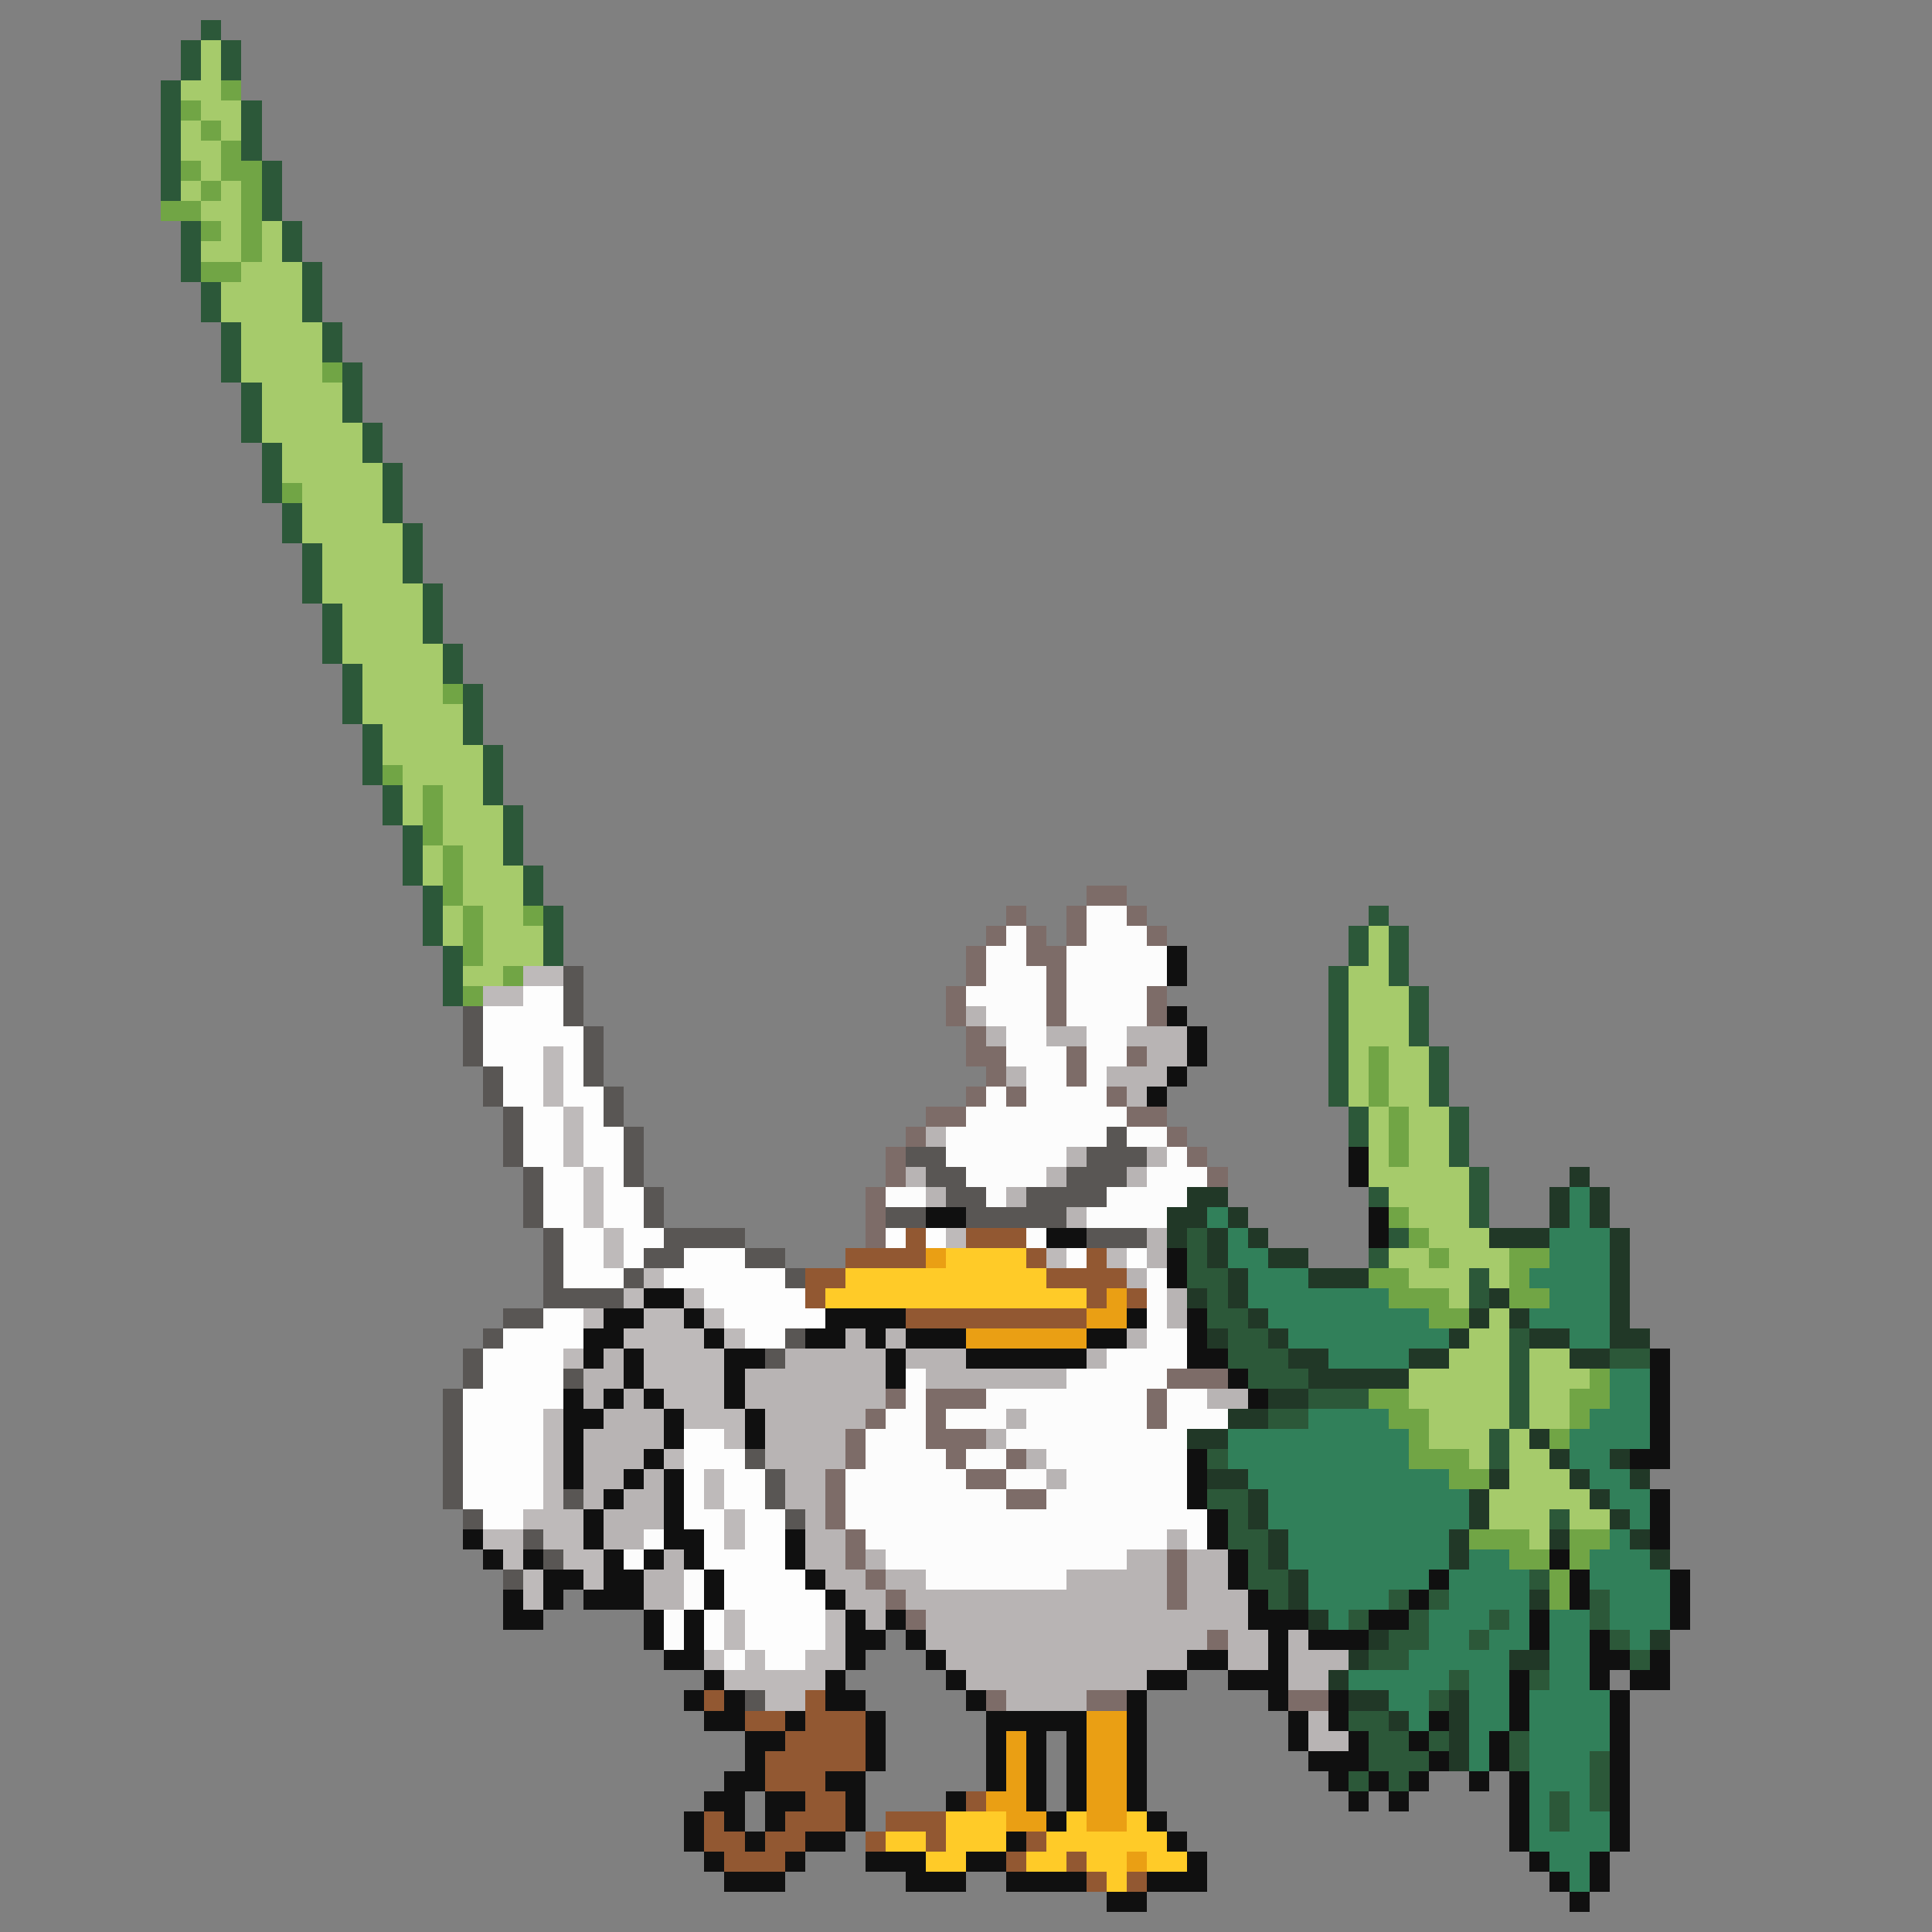 <svg xmlns="http://www.w3.org/2000/svg" viewBox="0 -0.5 96 96" shape-rendering="crispEdges">
<rect x="0" y="-0.5" width="96" height="96" fill="#808080" stroke="none"/>
<path stroke="#2c5839" d="M10 1h1M9 2h1M11 2h1M9 3h1M11 3h1M8 4h1M8 5h1M12 5h1M8 6h1M12 6h1M8 7h1M12 7h1M8 8h1M13 8h1M8 9h1M13 9h1M13 10h1M9 11h1M14 11h1M9 12h1M14 12h1M9 13h1M15 13h1M10 14h1M15 14h1M10 15h1M15 15h1M11 16h1M16 16h1M11 17h1M16 17h1M11 18h1M17 18h1M12 19h1M17 19h1M12 20h1M17 20h1M12 21h1M18 21h1M13 22h1M18 22h1M13 23h1M19 23h1M13 24h1M19 24h1M14 25h1M19 25h1M14 26h1M20 26h1M15 27h1M20 27h1M15 28h1M20 28h1M15 29h1M21 29h1M16 30h1M21 30h1M16 31h1M21 31h1M16 32h1M22 32h1M17 33h1M22 33h1M17 34h1M23 34h1M17 35h1M23 35h1M18 36h1M23 36h1M18 37h1M24 37h1M18 38h1M24 38h1M19 39h1M24 39h1M19 40h1M25 40h1M20 41h1M25 41h1M20 42h1M25 42h1M20 43h1M26 43h1M21 44h1M26 44h1M21 45h1M27 45h1M68 45h1M21 46h1M27 46h1M67 46h1M69 46h1M22 47h1M27 47h1M67 47h1M69 47h1M22 48h1M66 48h1M69 48h1M22 49h1M66 49h1M70 49h1M66 50h1M70 50h1M66 51h1M70 51h1M66 52h1M71 52h1M66 53h1M71 53h1M66 54h1M71 54h1M67 55h1M72 55h1M67 56h1M72 56h1M72 57h1M73 58h1M68 59h1M73 59h1M73 60h1M59 61h1M69 61h1M59 62h1M68 62h1M59 63h2M73 63h1M60 64h1M73 64h1M60 65h2M61 66h2M75 66h1M61 67h3M75 67h1M80 67h2M62 68h3M75 68h1M65 69h3M75 69h1M63 70h2M75 70h1M74 71h1M60 72h1M74 72h1M60 74h2M61 75h1M77 75h1M61 76h2M62 77h1M62 78h2M76 78h1M63 79h1M69 79h1M71 79h1M79 79h1M67 80h1M70 80h1M74 80h1M79 80h1M69 81h2M73 81h1M80 81h1M68 82h2M81 82h1M72 83h1M76 83h1M71 84h1M67 85h2M68 86h2M71 86h1M75 86h1M68 87h3M75 87h1M79 87h1M67 88h1M69 88h1M79 88h1M77 89h1M79 89h1M77 90h1" />
<path stroke="#a6cb6b" d="M10 2h1M10 3h1M9 4h2M10 5h2M9 6h1M11 6h1M9 7h2M10 8h1M9 9h1M11 9h1M10 10h2M11 11h1M13 11h1M10 12h2M13 12h1M12 13h3M11 14h4M11 15h4M12 16h4M12 17h4M12 18h4M13 19h4M13 20h4M13 21h5M14 22h4M14 23h5M15 24h4M15 25h4M15 26h5M16 27h4M16 28h4M16 29h5M17 30h4M17 31h4M17 32h5M18 33h4M18 34h4M18 35h5M19 36h4M19 37h5M20 38h4M20 39h1M22 39h2M20 40h1M22 40h3M22 41h3M21 42h1M23 42h2M21 43h1M23 43h3M23 44h3M22 45h1M24 45h2M22 46h1M24 46h3M68 46h1M24 47h3M68 47h1M23 48h2M67 48h2M67 49h3M67 50h3M67 51h3M67 52h1M69 52h2M67 53h1M69 53h2M67 54h1M69 54h2M68 55h1M70 55h2M68 56h1M70 56h2M68 57h1M70 57h2M68 58h5M69 59h4M70 60h3M71 61h3M69 62h2M72 62h3M70 63h3M74 63h1M72 64h1M74 65h1M73 66h2M72 67h3M76 67h2M70 68h5M76 68h3M70 69h5M76 69h2M71 70h4M76 70h2M71 71h3M75 71h1M73 72h1M75 72h2M75 73h3M74 74h5M74 75h3M78 75h2M76 76h1" />
<path stroke="#71a545" d="M11 4h1M9 5h1M10 6h1M11 7h1M9 8h1M11 8h2M10 9h1M12 9h1M8 10h2M12 10h1M10 11h1M12 11h1M12 12h1M10 13h2M16 18h1M14 24h1M22 34h1M19 38h1M21 39h1M21 40h1M21 41h1M22 42h1M22 43h1M22 44h1M23 45h1M26 45h1M23 46h1M23 47h1M25 48h1M23 49h1M68 52h1M68 53h1M68 54h1M69 55h1M69 56h1M69 57h1M69 60h1M70 61h1M71 62h1M75 62h2M68 63h2M75 63h1M69 64h3M75 64h2M71 65h2M79 68h1M68 69h2M78 69h2M69 70h2M78 70h1M70 71h1M77 71h1M70 72h3M72 73h2M73 76h3M78 76h2M75 77h2M78 77h1M77 78h1M77 79h1" />
<path stroke="#7d6c68" d="M54 44h2M50 45h1M53 45h1M56 45h1M49 46h1M51 46h1M53 46h1M57 46h1M48 47h1M51 47h2M48 48h1M52 48h1M47 49h1M52 49h1M57 49h1M47 50h1M52 50h1M57 50h1M48 51h1M48 52h2M53 52h1M56 52h1M49 53h1M53 53h1M48 54h1M50 54h1M55 54h1M46 55h2M56 55h2M45 56h1M58 56h1M44 57h1M59 57h1M44 58h1M60 58h1M43 59h1M43 60h1M43 61h1M58 68h3M44 69h1M46 69h3M57 69h1M43 70h1M46 70h1M57 70h1M42 71h1M46 71h3M42 72h1M47 72h1M50 72h1M41 73h1M48 73h2M41 74h1M50 74h2M41 75h1M42 76h1M42 77h1M58 77h1M43 78h1M58 78h1M44 79h1M58 79h1M45 80h1M60 81h1M49 84h1M54 84h2M64 84h2" />
<path stroke="#fcfcfc" d="M54 45h2M50 46h1M54 46h3M49 47h2M53 47h5M49 48h3M53 48h5M48 49h4M53 49h4M49 50h3M53 50h4M50 51h2M54 51h2M50 52h3M54 52h2M51 53h2M54 53h1M49 54h1M51 54h4M48 55h8M47 56h8M56 56h2M47 57h6M58 57h1M48 58h4M57 58h3M44 59h2M49 59h1M55 59h4M54 60h4M51 61h1M57 63h1M57 64h1M57 65h1M57 66h2M55 67h4M45 68h1M53 68h5M45 69h1M49 69h8M58 69h2M44 70h2M47 70h3M51 70h6M58 70h3M43 71h3M50 71h9M43 72h4M48 72h2M52 72h7M42 73h6M50 73h2M53 73h6M42 74h8M52 74h7M42 75h18M32 76h1M43 76h15M59 76h1M31 77h1M44 77h12M34 78h1M46 78h7M34 79h1M33 80h1M33 81h1" />
<path stroke="#101010" d="M58 47h1M58 48h1M58 50h1M59 51h1M59 52h1M58 53h1M57 54h1M67 57h1M67 58h1M46 60h2M68 60h1M52 61h2M68 61h1M58 62h1M58 63h1M32 64h2M30 65h2M34 65h1M41 65h4M56 65h1M59 65h1M29 66h2M35 66h1M40 66h2M43 66h1M45 66h3M54 66h2M59 66h1M29 67h1M31 67h1M36 67h2M44 67h1M48 67h6M59 67h2M82 67h1M31 68h1M36 68h1M44 68h1M61 68h1M82 68h1M28 69h1M30 69h1M32 69h1M36 69h1M62 69h1M82 69h1M28 70h2M33 70h1M37 70h1M82 70h1M28 71h1M33 71h1M37 71h1M82 71h1M28 72h1M32 72h1M59 72h1M81 72h2M28 73h1M31 73h1M33 73h1M59 73h1M30 74h1M33 74h1M59 74h1M82 74h1M29 75h1M33 75h1M60 75h1M82 75h1M23 76h1M29 76h1M33 76h2M39 76h1M60 76h1M82 76h1M24 77h1M26 77h1M30 77h1M32 77h1M34 77h1M39 77h1M61 77h1M77 77h1M27 78h2M30 78h2M35 78h1M40 78h1M61 78h1M71 78h1M78 78h1M83 78h1M25 79h1M27 79h1M29 79h3M35 79h1M41 79h1M62 79h1M70 79h1M78 79h1M83 79h1M25 80h2M32 80h1M34 80h1M42 80h1M44 80h1M62 80h3M68 80h2M76 80h1M83 80h1M32 81h1M34 81h1M42 81h2M45 81h1M63 81h1M65 81h3M76 81h1M79 81h1M33 82h2M42 82h1M46 82h1M59 82h2M63 82h1M79 82h2M82 82h1M35 83h1M41 83h1M47 83h1M57 83h2M61 83h3M75 83h1M79 83h1M81 83h2M34 84h1M36 84h1M41 84h2M48 84h1M56 84h1M63 84h1M66 84h1M75 84h1M80 84h1M35 85h2M39 85h1M43 85h1M49 85h5M56 85h1M64 85h1M66 85h1M71 85h1M75 85h1M80 85h1M37 86h2M43 86h1M49 86h1M51 86h1M53 86h1M56 86h1M64 86h1M67 86h1M70 86h1M74 86h1M80 86h1M37 87h1M43 87h1M49 87h1M51 87h1M53 87h1M56 87h1M65 87h3M71 87h1M74 87h1M80 87h1M36 88h2M41 88h2M49 88h1M51 88h1M53 88h1M56 88h1M66 88h1M68 88h1M70 88h1M73 88h1M75 88h1M80 88h1M35 89h2M38 89h2M42 89h1M47 89h1M51 89h1M53 89h1M56 89h1M67 89h1M69 89h1M75 89h1M80 89h1M34 90h1M36 90h1M38 90h1M42 90h1M52 90h1M57 90h1M75 90h1M80 90h1M34 91h1M37 91h1M40 91h2M50 91h1M58 91h1M75 91h1M80 91h1M35 92h1M39 92h1M43 92h3M48 92h2M59 92h1M76 92h1M79 92h1M36 93h3M45 93h3M50 93h4M57 93h3M77 93h1M79 93h1M55 94h2M78 94h1" />
<path stroke="#bebaba" d="M26 48h2M24 49h2M27 52h1M27 53h1M27 54h1M28 55h1M28 56h1M28 57h1M29 58h1M29 59h1M29 60h1M30 61h1M47 61h1M30 62h1M52 62h1M55 62h1M32 63h1M31 64h1M34 64h1M29 65h1M32 65h2M35 65h1M31 66h4M36 66h1M28 67h1M32 67h4M32 68h4M33 69h3M27 70h1M34 70h3M27 71h1M36 71h1M27 72h1M33 72h1M27 73h1M35 73h1M27 74h1M35 74h1M26 75h3M36 75h1M24 76h2M27 76h2M36 76h1M25 77h1M28 77h2M26 78h1M29 78h1M26 79h1M36 80h1M41 80h1M36 81h1M41 81h1M35 82h1M37 82h1M40 82h2M36 83h5M38 84h2" />
<path stroke="#595654" d="M28 48h1M28 49h1M23 50h1M28 50h1M23 51h1M29 51h1M23 52h1M29 52h1M24 53h1M29 53h1M24 54h1M30 54h1M25 55h1M30 55h1M25 56h1M31 56h1M55 56h1M25 57h1M31 57h1M45 57h2M54 57h3M26 58h1M31 58h1M46 58h2M53 58h3M26 59h1M32 59h1M47 59h2M51 59h4M26 60h1M32 60h1M44 60h2M48 60h5M27 61h1M33 61h4M54 61h3M27 62h1M32 62h2M37 62h2M27 63h1M31 63h1M39 63h1M27 64h4M25 65h2M24 66h1M39 66h1M23 67h1M38 67h1M23 68h1M28 68h1M22 69h1M22 70h1M22 71h1M22 72h1M37 72h1M22 73h1M38 73h1M22 74h1M28 74h1M38 74h1M23 75h1M39 75h1M26 76h1M27 77h1M25 78h1M37 84h1" />
<path stroke="#fdfdfd" d="M26 49h2M24 50h4M24 51h5M24 52h3M28 52h1M25 53h2M28 53h1M25 54h2M28 54h2M26 55h2M29 55h1M26 56h2M29 56h2M26 57h2M29 57h2M27 58h2M30 58h1M27 59h2M30 59h2M27 60h2M30 60h2M28 61h2M31 61h2M44 61h1M46 61h1M28 62h2M31 62h1M34 62h3M53 62h1M56 62h1M28 63h3M33 63h6M35 64h5M27 65h2M36 65h5M25 66h4M37 66h2M24 67h4M24 68h4M23 69h5M23 70h4M23 71h4M34 71h2M23 72h4M34 72h3M23 73h4M34 73h1M36 73h2M23 74h4M34 74h1M36 74h2M24 75h2M34 75h2M37 75h2M35 76h1M37 76h2M35 77h4M36 78h4M36 79h5M35 80h1M37 80h4M35 81h1M37 81h4M36 82h1M38 82h2" />
<path stroke="#b8b4b4" d="M48 50h1M49 51h1M52 51h2M56 51h3M57 52h2M50 53h1M55 53h3M56 54h1M46 56h1M53 57h1M57 57h1M45 58h1M52 58h1M56 58h1M46 59h1M50 59h1M53 60h1M57 61h1M57 62h1M56 63h1M58 64h1M58 65h1M42 66h1M44 66h1M56 66h1M30 67h1M39 67h5M45 67h3M54 67h1M29 68h2M37 68h7M46 68h7M29 69h1M31 69h1M37 69h7M60 69h2M30 70h3M38 70h5M50 70h1M29 71h4M38 71h4M49 71h1M29 72h3M38 72h4M51 72h1M29 73h2M32 73h1M39 73h2M52 73h1M29 74h1M31 74h2M39 74h2M30 75h3M40 75h1M30 76h2M40 76h2M58 76h1M33 77h1M40 77h2M43 77h1M56 77h2M59 77h2M32 78h2M41 78h2M44 78h2M53 78h5M59 78h2M32 79h2M42 79h2M45 79h13M59 79h3M43 80h1M46 80h16M46 81h14M61 81h2M64 81h1M47 82h12M61 82h2M64 82h3M48 83h9M64 83h2M50 84h4M65 85h1M65 86h2" />
<path stroke="#213827" d="M78 58h1M59 59h2M77 59h1M79 59h1M58 60h2M61 60h1M77 60h1M79 60h1M58 61h1M60 61h1M62 61h1M74 61h3M80 61h1M60 62h1M63 62h2M80 62h1M61 63h1M65 63h3M80 63h1M59 64h1M61 64h1M74 64h1M80 64h1M62 65h1M73 65h1M75 65h1M80 65h1M60 66h1M63 66h1M72 66h1M76 66h2M80 66h2M64 67h2M70 67h2M78 67h2M65 68h5M63 69h2M61 70h2M59 71h2M76 71h1M77 72h1M80 72h1M60 73h2M74 73h1M78 73h1M81 73h1M62 74h1M73 74h1M79 74h1M62 75h1M73 75h1M80 75h1M63 76h1M72 76h1M77 76h1M81 76h1M63 77h1M72 77h1M82 77h1M64 78h1M64 79h1M76 79h1M65 80h1M68 81h1M82 81h1M67 82h1M75 82h2M66 83h1M67 84h2M72 84h1M69 85h1M72 85h1M72 86h1M72 87h1" />
<path stroke="#31805a" d="M78 59h1M60 60h1M78 60h1M61 61h1M77 61h3M61 62h2M77 62h3M62 63h3M76 63h4M62 64h7M77 64h3M63 65h8M76 65h4M64 66h8M78 66h2M66 67h4M80 68h2M80 69h2M65 70h4M79 70h3M61 71h9M78 71h4M61 72h9M78 72h2M62 73h10M79 73h2M63 74h10M80 74h2M63 75h10M81 75h1M64 76h8M80 76h1M64 77h8M73 77h2M79 77h3M65 78h6M72 78h4M79 78h4M65 79h4M72 79h4M80 79h3M66 80h1M71 80h3M75 80h1M77 80h2M80 80h3M71 81h2M74 81h2M77 81h2M81 81h1M70 82h5M77 82h2M67 83h5M73 83h2M77 83h2M69 84h2M73 84h2M76 84h4M70 85h1M73 85h2M76 85h4M73 86h1M76 86h4M73 87h1M76 87h3M76 88h3M76 89h1M78 89h1M76 90h1M78 90h2M76 91h4M77 92h2M78 93h1" />
<path stroke="#925832" d="M45 61h1M48 61h3M42 62h4M51 62h1M54 62h1M40 63h2M52 63h4M40 64h1M54 64h1M56 64h1M45 65h9M35 84h1M40 84h1M37 85h2M40 85h3M39 86h4M38 87h5M38 88h3M40 89h2M48 89h1M35 90h1M39 90h3M44 90h3M35 91h2M38 91h2M43 91h1M46 91h1M51 91h1M36 92h3M50 92h1M53 92h1M54 93h1M56 93h1" />
<path stroke="#ea9f14" d="M46 62h1M55 64h1M54 65h2M48 66h6M54 85h2M50 86h1M54 86h2M50 87h1M54 87h2M50 88h1M54 88h2M49 89h2M54 89h2M50 90h2M54 90h2M56 92h1" />
<path stroke="#ffcb28" d="M47 62h4M42 63h10M41 64h13M47 90h3M53 90h1M56 90h1M44 91h2M47 91h3M52 91h6M46 92h2M51 92h2M54 92h2M57 92h2M55 93h1" />
</svg>